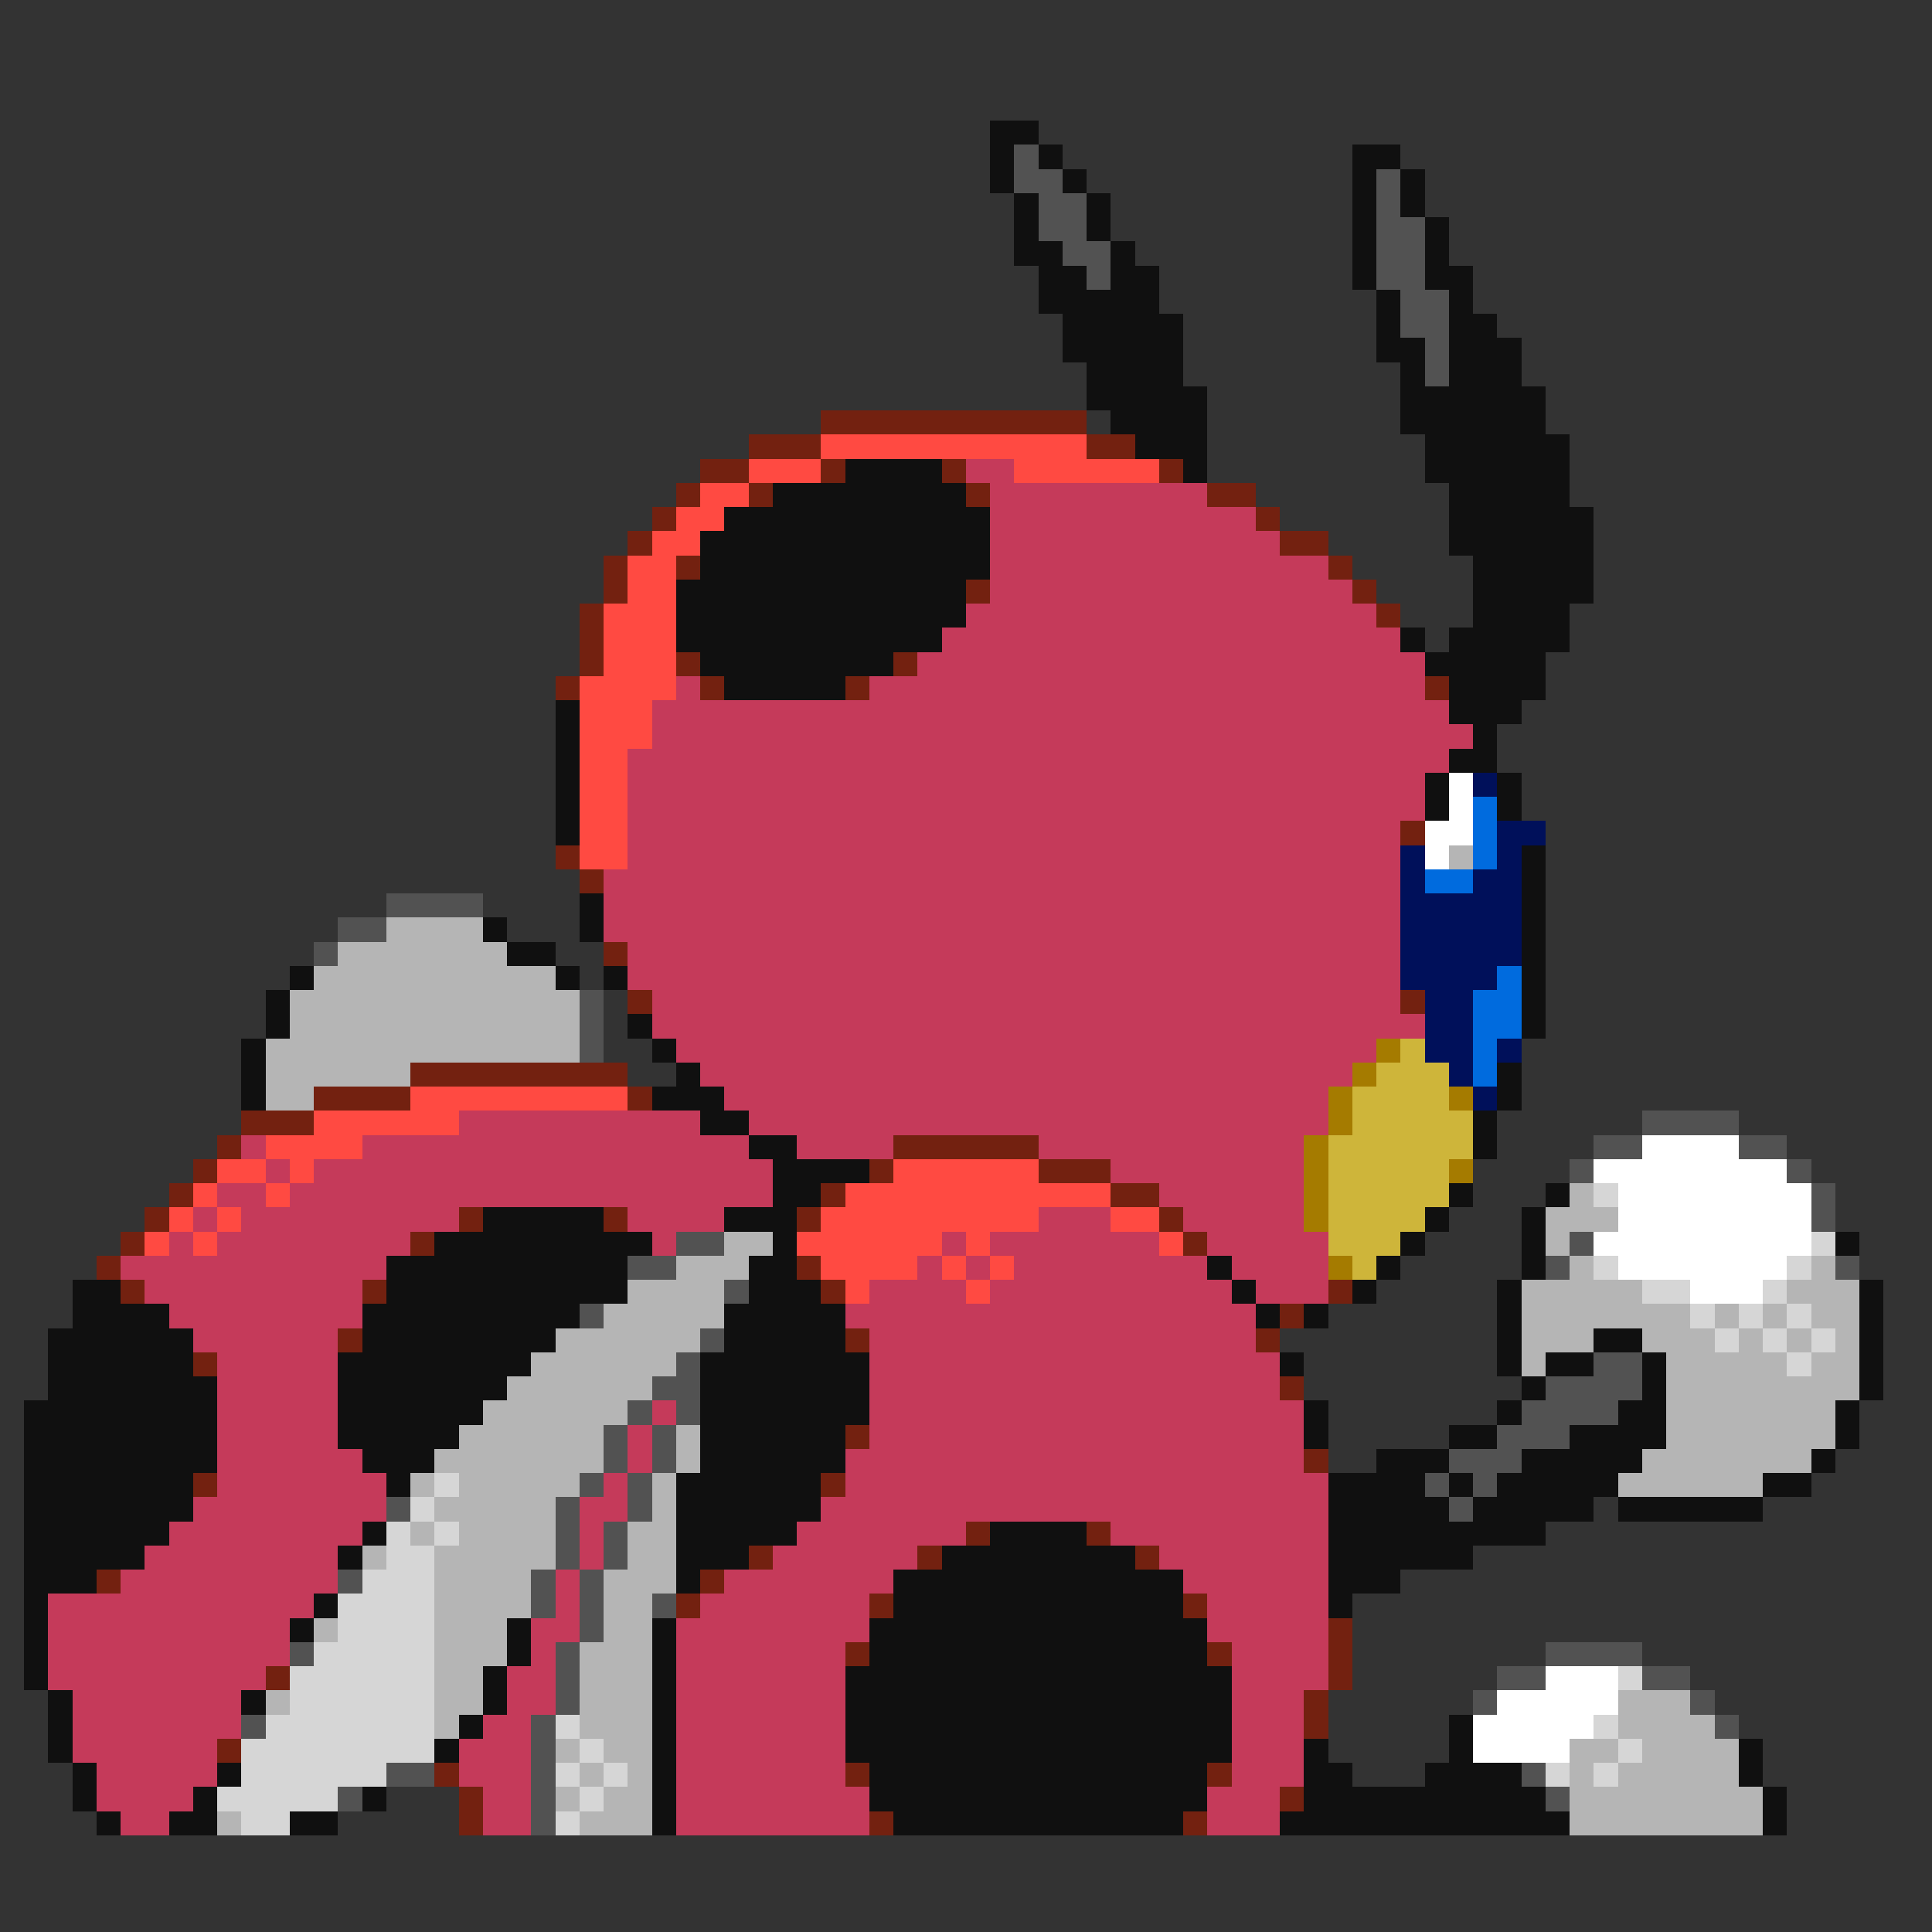 <svg xmlns="http://www.w3.org/2000/svg" viewBox="0 -0.5 80 80" shape-rendering="crispEdges">
<rect x="0" y="-0.5" width="80" height="80" fill="#333333" stroke="none"/>
<path stroke="#101010" d="M41 5h2M41 6h1M43 6h1M56 6h2M41 7h1M44 7h1M56 7h1M58 7h1M42 8h1M45 8h1M56 8h1M58 8h1M42 9h1M45 9h1M56 9h1M59 9h1M42 10h2M46 10h1M56 10h1M59 10h1M43 11h2M46 11h2M56 11h1M59 11h2M43 12h5M57 12h1M60 12h1M44 13h5M57 13h1M60 13h2M44 14h5M57 14h2M60 14h3M45 15h4M58 15h1M60 15h3M45 16h5M58 16h6M46 17h4M58 17h6M47 18h3M59 18h6M35 19h4M49 19h1M59 19h6M32 20h8M60 20h5M30 21h11M60 21h6M29 22h12M60 22h6M29 23h12M61 23h5M28 24h12M61 24h5M28 25h12M61 25h4M28 26h11M58 26h1M60 26h5M29 27h8M59 27h5M30 28h5M60 28h4M23 29h1M60 29h3M23 30h1M61 30h1M23 31h1M60 31h2M23 32h1M59 32h1M62 32h1M23 33h1M59 33h1M62 33h1M23 34h1M63 35h1M63 36h1M24 37h1M63 37h1M20 38h1M24 38h1M63 38h1M21 39h2M63 39h1M12 40h1M23 40h1M25 40h1M63 40h1M11 41h1M63 41h1M11 42h1M26 42h1M63 42h1M10 43h1M27 43h1M10 44h1M28 44h1M62 44h1M10 45h1M27 45h3M62 45h1M29 46h2M61 46h1M31 47h2M61 47h1M32 48h4M32 49h2M60 49h1M64 49h1M20 50h5M30 50h3M59 50h1M63 50h1M18 51h9M32 51h1M58 51h1M63 51h1M76 51h1M16 52h10M31 52h2M50 52h1M57 52h1M63 52h1M3 53h2M16 53h10M31 53h3M51 53h1M56 53h1M62 53h1M77 53h1M3 54h4M15 54h9M30 54h5M52 54h1M54 54h1M62 54h1M77 54h1M2 55h6M15 55h8M30 55h5M62 55h1M66 55h2M77 55h1M2 56h6M14 56h8M29 56h7M53 56h1M62 56h1M64 56h2M68 56h1M77 56h1M2 57h7M14 57h7M29 57h7M63 57h1M68 57h1M77 57h1M1 58h8M14 58h6M29 58h7M54 58h1M62 58h1M67 58h2M76 58h1M1 59h8M14 59h5M29 59h6M54 59h1M60 59h2M65 59h4M76 59h1M1 60h8M15 60h3M29 60h6M57 60h3M63 60h5M75 60h1M1 61h7M16 61h1M28 61h6M55 61h4M60 61h1M62 61h5M73 61h2M1 62h7M28 62h6M55 62h5M61 62h5M67 62h6M1 63h6M15 63h1M28 63h5M41 63h4M55 63h9M1 64h5M14 64h1M28 64h3M39 64h8M55 64h6M1 65h3M28 65h1M37 65h12M55 65h3M1 66h1M13 66h1M37 66h12M55 66h1M1 67h1M12 67h1M21 67h1M27 67h1M36 67h14M1 68h1M21 68h1M27 68h1M36 68h14M1 69h1M20 69h1M27 69h1M35 69h16M2 70h1M10 70h1M20 70h1M27 70h1M35 70h16M2 71h1M19 71h1M27 71h1M35 71h16M60 71h1M2 72h1M18 72h1M27 72h1M35 72h16M54 72h1M60 72h1M72 72h1M3 73h1M9 73h1M27 73h1M36 73h14M54 73h2M59 73h4M72 73h1M3 74h1M8 74h1M15 74h1M27 74h1M36 74h14M54 74h10M73 74h1M4 75h1M7 75h2M12 75h2M27 75h1M37 75h12M53 75h12M73 75h1" />
<path stroke="#525252" d="M42 6h1M42 7h2M57 7h1M43 8h2M57 8h1M43 9h2M57 9h2M44 10h2M57 10h2M45 11h1M57 11h2M58 12h2M58 13h2M59 14h1M59 15h1M16 37h4M14 38h2M13 39h1M24 41h1M24 42h1M24 43h1M68 46h4M66 47h2M72 47h2M65 48h1M74 48h1M75 49h1M75 50h1M28 51h2M65 51h1M26 52h2M64 52h1M76 52h1M30 53h1M24 54h1M29 55h1M28 56h1M66 56h2M27 57h2M64 57h4M26 58h1M28 58h1M63 58h4M25 59h1M27 59h1M62 59h3M25 60h1M27 60h1M60 60h3M24 61h1M26 61h1M59 61h1M61 61h1M16 62h1M23 62h1M26 62h1M60 62h1M23 63h1M25 63h1M23 64h1M25 64h1M14 65h1M22 65h1M24 65h1M22 66h1M24 66h1M27 66h1M24 67h1M12 68h1M23 68h1M64 68h4M23 69h1M62 69h2M68 69h2M23 70h1M61 70h1M70 70h1M10 71h1M22 71h1M71 71h1M22 72h1M16 73h2M22 73h1M63 73h1M14 74h1M22 74h1M64 74h1M22 75h1" />
<path stroke="#732110" d="M34 17h11M31 18h3M45 18h2M29 19h2M34 19h1M39 19h1M48 19h1M28 20h1M31 20h1M40 20h1M50 20h2M27 21h1M52 21h1M26 22h1M53 22h2M25 23h1M28 23h1M55 23h1M25 24h1M40 24h1M56 24h1M24 25h1M57 25h1M24 26h1M24 27h1M28 27h1M37 27h1M23 28h1M29 28h1M35 28h1M59 28h1M58 34h1M23 35h1M24 36h1M25 39h1M26 41h1M58 41h1M17 44h9M13 45h4M26 45h1M10 46h3M9 47h1M37 47h6M8 48h1M36 48h1M43 48h3M7 49h1M34 49h1M46 49h2M6 50h1M19 50h1M25 50h1M33 50h1M48 50h1M5 51h1M17 51h1M49 51h1M4 52h1M33 52h1M5 53h1M15 53h1M34 53h1M55 53h1M53 54h1M14 55h1M35 55h1M52 55h1M8 56h1M53 57h1M35 59h1M54 60h1M8 61h1M34 61h1M40 63h1M45 63h1M31 64h1M38 64h1M47 64h1M4 65h1M29 65h1M28 66h1M36 66h1M49 66h1M55 67h1M35 68h1M50 68h1M55 68h1M11 69h1M55 69h1M54 70h1M54 71h1M9 72h1M18 73h1M35 73h1M50 73h1M19 74h1M53 74h1M19 75h1M36 75h1M49 75h1" />
<path stroke="#ff4a42" d="M34 18h11M31 19h3M42 19h6M29 20h2M28 21h2M27 22h2M26 23h2M26 24h2M25 25h3M25 26h3M25 27h3M24 28h4M24 29h3M24 30h3M24 31h2M24 32h2M24 33h2M24 34h2M24 35h2M17 45h9M13 46h6M11 47h4M9 48h2M12 48h1M37 48h6M8 49h1M11 49h1M35 49h11M7 50h1M9 50h1M34 50h9M46 50h2M6 51h1M8 51h1M33 51h6M40 51h1M48 51h1M34 52h4M39 52h1M41 52h1M35 53h1M40 53h1" />
<path stroke="#c53a5a" d="M40 19h2M41 20h9M41 21h11M41 22h12M41 23h14M41 24h15M40 25h17M39 26h19M38 27h21M28 28h1M36 28h23M27 29h33M27 30h34M26 31h34M26 32h33M26 33h33M26 34h32M26 35h32M25 36h33M25 37h33M25 38h33M26 39h32M26 40h32M27 41h31M27 42h32M28 43h29M29 44h27M30 45h25M19 46h10M31 46h24M10 47h1M15 47h16M33 47h4M43 47h11M11 48h1M13 48h19M46 48h8M9 49h2M12 49h20M48 49h6M8 50h1M10 50h9M26 50h4M43 50h3M49 50h5M7 51h1M9 51h8M27 51h1M39 51h1M41 51h7M50 51h5M5 52h11M38 52h1M40 52h1M42 52h8M51 52h4M6 53h9M36 53h4M41 53h10M52 53h3M7 54h8M35 54h17M8 55h6M36 55h16M9 56h5M36 56h17M9 57h5M36 57h17M9 58h5M27 58h1M36 58h18M9 59h5M26 59h1M36 59h18M9 60h6M26 60h1M35 60h19M9 61h7M25 61h1M35 61h20M8 62h8M24 62h2M34 62h21M7 63h8M24 63h1M33 63h7M46 63h9M6 64h8M24 64h1M32 64h6M48 64h7M5 65h9M23 65h1M30 65h7M49 65h6M2 66h11M23 66h1M29 66h7M50 66h5M2 67h10M22 67h2M28 67h8M50 67h5M2 68h10M22 68h1M28 68h7M51 68h4M2 69h9M21 69h2M28 69h7M51 69h4M3 70h7M21 70h2M28 70h7M51 70h3M3 71h7M20 71h2M28 71h7M51 71h3M3 72h6M19 72h3M28 72h7M51 72h3M4 73h5M19 73h3M28 73h7M51 73h3M4 74h4M20 74h2M28 74h8M50 74h3M5 75h2M20 75h2M28 75h8M50 75h3" />
<path stroke="#ffffff" d="M60 32h1M60 33h1M59 34h2M59 35h1M68 47h4M66 48h8M67 49h8M67 50h8M66 51h9M67 52h7M70 53h3M64 69h3M62 70h5M61 71h5M61 72h4" />
<path stroke="#00105a" d="M61 32h1M62 34h2M58 35h1M62 35h1M58 36h1M61 36h2M58 37h5M58 38h5M58 39h5M58 40h4M59 41h2M59 42h2M59 43h2M62 43h1M60 44h1M61 45h1" />
<path stroke="#006bde" d="M61 33h1M61 34h1M61 35h1M59 36h2M62 40h1M61 41h2M61 42h2M61 43h1M61 44h1" />
<path stroke="#b5b5b5" d="M60 35h1M16 38h4M14 39h7M13 40h10M12 41h12M12 42h12M11 43h13M11 44h6M11 45h2M65 49h1M64 50h3M30 51h2M64 51h1M28 52h3M65 52h1M75 52h1M26 53h4M63 53h5M74 53h3M25 54h5M63 54h7M71 54h1M73 54h1M75 54h2M23 55h6M63 55h3M68 55h3M72 55h1M74 55h1M76 55h1M22 56h6M63 56h1M69 56h5M75 56h2M21 57h6M69 57h8M20 58h6M69 58h7M19 59h6M28 59h1M69 59h7M18 60h7M28 60h1M68 60h7M17 61h1M19 61h5M27 61h1M67 61h6M18 62h5M27 62h1M17 63h1M19 63h4M26 63h2M15 64h1M18 64h5M26 64h2M18 65h4M25 65h3M18 66h4M25 66h2M13 67h1M18 67h3M25 67h2M18 68h3M24 68h3M18 69h2M24 69h3M11 70h1M18 70h2M24 70h3M67 70h3M18 71h1M24 71h3M67 71h4M23 72h1M25 72h2M65 72h2M68 72h4M24 73h1M26 73h1M65 73h1M67 73h5M23 74h1M25 74h2M65 74h8M9 75h1M24 75h3M65 75h8" />
<path stroke="#a57b00" d="M57 43h1M56 44h1M55 45h1M60 45h1M55 46h1M54 47h1M54 48h1M60 48h1M54 49h1M54 50h1M55 52h1" />
<path stroke="#ceb53a" d="M58 43h1M57 44h3M56 45h4M56 46h5M55 47h6M55 48h5M55 49h5M55 50h4M55 51h3M56 52h1" />
<path stroke="#d6d6d6" d="M66 49h1M75 51h1M66 52h1M74 52h1M68 53h2M73 53h1M70 54h1M72 54h1M74 54h1M71 55h1M73 55h1M75 55h1M74 56h1M18 61h1M17 62h1M16 63h1M18 63h1M16 64h2M15 65h3M14 66h4M14 67h4M13 68h5M12 69h6M67 69h1M12 70h6M11 71h7M23 71h1M66 71h1M10 72h8M24 72h1M67 72h1M10 73h6M23 73h1M25 73h1M64 73h1M66 73h1M9 74h5M24 74h1M10 75h2M23 75h1" />
</svg>